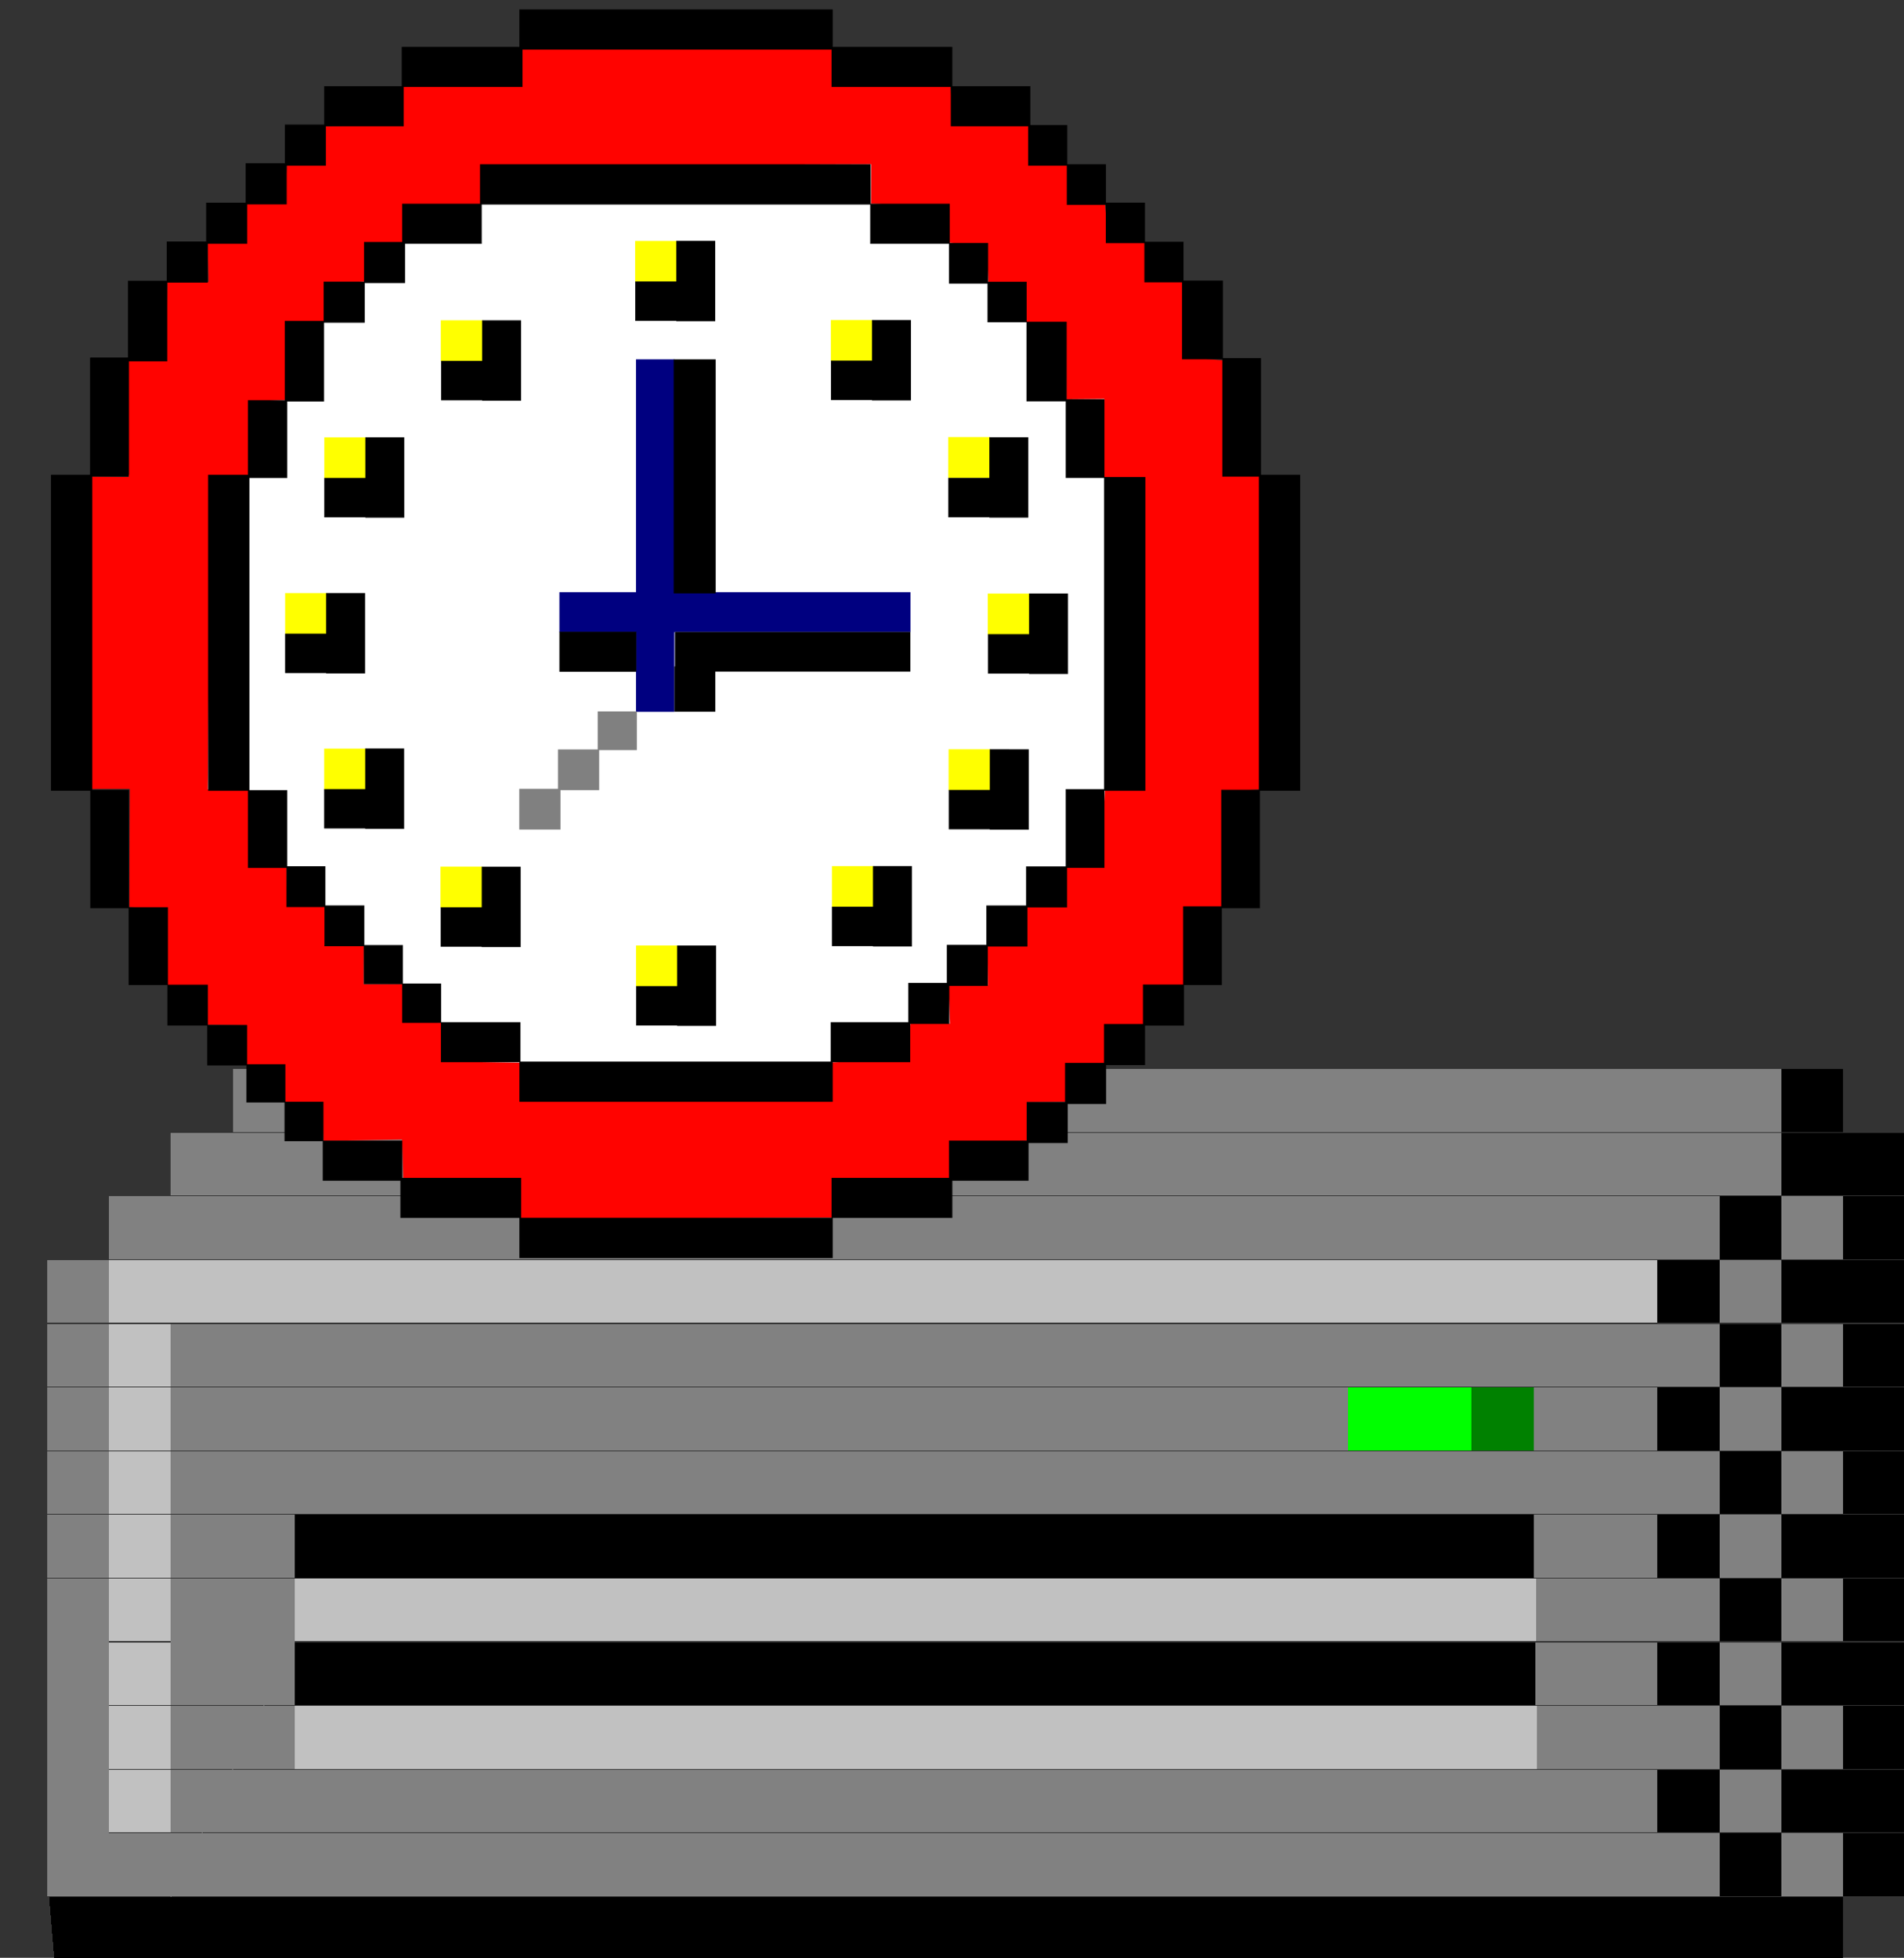 <?xml version="1.0" encoding="UTF-8" standalone="no"?>
<!-- Created with Inkscape (http://www.inkscape.org/) -->

<svg
   width="396.875mm"
   height="407.949mm"
   viewBox="0 0 396.875 407.949"
   version="1.1"
   id="svg5"
   xml:space="preserve"
   sodipodi:docname="kup-00.svg.2024_11_04_13_17_18.0.svg"
   inkscape:version="1.3.2 (091e20ef0f, 2023-11-25)"
   xmlns:inkscape="http://www.inkscape.org/namespaces/inkscape"
   xmlns:sodipodi="http://sodipodi.sourceforge.net/DTD/sodipodi-0.dtd"
   xmlns="http://www.w3.org/2000/svg"
   xmlns:svg="http://www.w3.org/2000/svg"><rect x="0" y="0" width="396.875" height="407.949" fill="#333333" stroke="none"/><sodipodi:namedview
     id="namedview1"
     pagecolor="#ffffff"
     bordercolor="#000000"
     borderopacity="0.25"
     inkscape:showpageshadow="2"
     inkscape:pageopacity="0.0"
     inkscape:pagecheckerboard="0"
     inkscape:deskcolor="#d1d1d1"
     inkscape:document-units="mm"
     inkscape:current-layer="svg5" /><defs
     id="defs2" /><g
     id="layer1"
     transform="matrix(1.041,0,0,1.041,-210.685,-328.224)"><path
       style="color:#000000;fill:#000000;stroke-width:12.574;-inkscape-stroke:none;shape-rendering:crispEdges"
       d="m 249.017,535.56 h 12.402 m 62.012,0 h 62.012 m 62.012,0 h 49.609 m 12.402,0 h 12.402 m 12.402,0 h 24.805 m -322.461,12.748 h 24.805 m 62.012,0 h 62.012 m 62.012,0 h 49.609 m 12.402,0 h 12.402 m 12.402,0 h 24.805 m -334.863,12.748 h 322.461 m 12.402,0 h 12.402 m -359.668,12.748 h 12.402 m 322.461,0 H 559.076 M 211.81,586.553 h 12.402 m 12.402,0 h 310.059 m 12.402,0 h 12.402 m -359.668,12.748 h 12.402 m 12.402,0 h 235.645 m 37.207,0 h 24.805 m 12.402,0 h 12.402 m -347.266,12.748 h 12.402 m 12.402,0 h 310.059 m 12.402,0 h 12.402 m -359.668,12.748 h 12.402 m 12.402,0 h 24.805 m 248.047,0 h 24.805 m 12.402,0 h 12.402 m -347.266,12.748 h 12.402 m 12.402,0 h 24.805 m 248.047,0 h 37.207 m 12.402,0 h 12.402 m -62.012,12.748 h 24.805 m 12.402,0 h 12.402 m -49.609,12.748 h 37.207 m 12.402,0 h 12.402 m -148.828,12.748 h 111.621 m 12.402,0 h 12.402 m -136.426,12.748 h 124.023 m 12.402,0 h 12.402"
       id="path7247"
       sodipodi:nodetypes="cccccccccccccccccccccccccccccccccccccccccccccccccccccccccccccccccccccccccccccccc" /><path
       style="color:#000000;fill:#818181;-inkscape-stroke:none;shape-rendering:crispEdges"
       d="m 249.018,529.273 v 12.574 h 309.956 v -12.574 z m 310.059,12.574 v -12.574 z m -322.461,0.174 v 12.574 h 322.358 v -12.574 z m 322.461,12.574 v -12.574 z m -334.863,0.174 v 12.574 h 322.461 v -12.574 z m 334.863,0 v 12.574 h 12.402 v -12.574 z m -347.266,12.748 v 12.574 h 12.402 v -12.574 z m 334.863,0 v 12.574 h 12.402 v -12.574 z m -334.863,12.748 v 12.574 h 12.402 v -12.574 z m 24.805,0 v 12.574 h 310.059 v -12.574 z m 322.461,0 v 12.574 h 12.402 v -12.574 z m -347.266,12.75 v 12.574 h 12.402 v -12.574 z m 24.805,0 v 12.574 h 235.645 v -12.574 z m 272.852,0 v 12.574 h 24.805 v -12.574 z m 37.207,0 v 12.574 h 12.402 v -12.574 z m -334.863,12.748 v 12.574 h 12.402 v -12.574 z m 24.805,0 v 12.574 h 310.059 v -12.574 z m 322.461,0 v 12.574 h 12.402 v -12.574 z m -347.266,12.748 v 12.574 h 12.402 v -12.574 z m 24.805,0 v 12.574 h 24.805 v -12.574 z m 272.852,0 v 12.574 h 24.805 v -12.574 z m 37.207,0 v 12.574 h 12.402 v -12.574 z m -334.863,12.748 v 63.617 h 12.402 v -63.617 z m 24.805,0 v 63.617 l 24.805,-51.043 v -12.574 z m 272.852,0 v 12.574 h 37.207 v -12.574 z m 49.609,0 v 12.574 h 12.402 v -12.574 z m -322.461,63.791 v -38.469 h 24.805 V 644.008 Z M 509.467,644.008 v 12.574 h 24.805 v -12.574 z m 37.207,0 v 12.574 h 12.402 v -12.574 z m -310.059,12.748 v 12.574 h 24.805 v -12.574 z m 272.852,0 v 12.574 h 37.207 v -12.574 z m 49.609,0 v 12.574 h 12.402 v -12.574 z m -322.461,12.75 v 12.574 h 297.962 v -12.574 z m 297.656,12.574 v -12.574 z m 12.402,-12.574 v 12.574 h 12.402 v -12.574 z m -324.15,12.748 v 12.574 h 324.15 v -12.574 z m 336.552,0 v 12.574 h 12.402 v -12.574 z"
       id="path7249"
       sodipodi:nodetypes="ccccccccccccccccccccccccccccccccccccccccccccccccccccccccccccccccccccccccccccccccccccccccccccccccccccccccccccccccccccccccccccccccccccccccccccccccccccccccccccccccccccccccccccccccccc" /><path
       style="color:#000000;fill:#000000;stroke-width:12.574;shape-rendering:crispEdges"
       d="m 559.076,535.56 h 12.402 m -12.402,12.748 h 24.805 m -37.207,12.748 h 12.402 m 12.402,0 h 12.402 m -49.609,12.748 h 12.402 m 12.402,0 h 24.805 m -37.207,12.748 h 12.402 m 12.402,0 h 12.402 m -49.609,12.748 h 12.402 m 12.402,0 h 24.805 m -37.207,12.748 h 12.402 m 12.402,0 h 12.402 m -49.609,12.748 h 12.402 m 12.402,0 h 24.805 m -37.207,12.748 h 12.402 m 12.402,0 h 12.402 m -49.609,12.748 h 12.402 m 12.402,0 h 24.805 m -37.207,12.748 h 12.402 m 12.402,0 h 12.402 m -49.609,12.748 h 12.402 m 12.402,0 h 24.805 m -37.207,12.748 h 12.402 m 12.402,0 h 12.402"
       id="path7241"
       sodipodi:nodetypes="cccccccccccccccccccccccccccccccccccccccccccccccc" /><path
       style="color:#000000;fill:#000000;shape-rendering:crispEdges"
       d="m 559.076,529.273 v 12.574 h 12.402 v -12.574 z m 0,12.748 v 12.574 h 24.805 v -12.574 z m -12.402,12.748 v 12.574 h 12.402 v -12.574 z m 24.805,0 v 12.574 h 12.402 v -12.574 z m -37.207,12.748 v 12.574 h 12.402 v -12.574 z m 24.805,0 v 12.574 h 24.805 v -12.574 z m -12.402,12.748 v 12.574 h 12.402 v -12.574 z m 24.805,0 v 12.574 h 12.402 v -12.574 z m -37.207,12.75 v 12.574 h 12.402 v -12.574 z m 24.805,0 v 12.574 h 24.805 v -12.574 z m -12.402,12.748 v 12.574 h 12.402 v -12.574 z m 24.805,0 v 12.574 h 12.402 v -12.574 z m -310.059,12.748 v 12.574 H 509.467 v -12.574 z m 272.852,0 v 12.574 h 12.402 v -12.574 z m 24.805,0 v 12.574 h 24.805 v -12.574 z m -49.309,25.322 c -173.633,-254.881 -173.633,-254.881 0,0 z m 36.907,-12.574 v 12.574 h 12.402 v -12.574 z m 24.805,0 v 12.574 h 12.402 v -12.574 z m -310.059,12.748 v 12.574 h 248.347 v -12.574 z m 272.852,0 v 12.574 h 12.402 v -12.574 z m 24.805,0 v 12.574 h 24.805 v -12.574 z m -12.402,12.748 v 12.574 h 12.402 v -12.574 z m 24.805,0 v 12.574 h 12.402 v -12.574 z m -37.207,12.75 v 12.574 h 12.402 v -12.574 z m 24.805,0 v 12.574 h 24.805 v -12.574 z m -148.828,25.322 c -223.243,-305.875 -223.243,-305.875 0,0 z m 136.426,-12.574 v 12.574 h 12.402 v -12.574 z m 24.805,0 v 12.574 h 12.402 v -12.574 z m -359.27,12.748 1.067,12.574 h 358.203 v -12.574 z"
       id="path7243"
       sodipodi:nodetypes="ccccccccccccccccccccccccccccccccccccccccccccccccccccccccccccccccccccccccccccccccccccccccccccccccccccccccccccccccccccccccccccccccccccccccccc" /><path
       style="color:#000000;fill:#000000;stroke-width:12.574;shape-rendering:crispEdges"
       d="m 224.212,573.805 h 310.059 m -310.059,12.748 h 12.402 m -12.402,12.748 h 12.402 m -12.402,12.748 h 12.402 m -12.402,12.748 h 12.402 m -12.402,12.748 h 12.402 m 24.805,0 H 360.638 m 37.207,0 h 111.621 m -285.254,12.748 h 12.402"
       id="path7229"
       sodipodi:nodetypes="cccccccccccccccccc" /><path
       style="color:#000000;fill:#c1c1c1;shape-rendering:crispEdges"
       d="m 224.213,567.518 v 12.574 h 310.059 v -12.574 z m 0,12.748 v 12.574 h 12.402 v -12.574 z m 0,12.75 v 12.574 h 12.402 v -12.574 z m 0,12.748 v 12.574 h 12.402 v -12.574 z m 0,12.748 v 12.574 h 12.402 v -12.574 z m 0,12.748 v 12.574 h 12.402 v -12.574 z m 37.207,0 v 12.574 h 248.627 v -12.574 z m -37.207,12.748 v 12.574 h 12.402 v -12.574 z m 0,12.748 v 12.574 h 12.402 v -12.574 z m 37.207,0 v 12.574 h 248.761 v -12.574 z m -37.207,12.75 v 12.574 h 12.402 v -12.574 z"
       id="path7231"
       sodipodi:nodetypes="ccccccccccccccccccccccccccccccccccccccccccccccccccccccc" /><path
       style="color:#000000;fill:#000000;stroke-width:12.574;shape-rendering:crispEdges"
       d="m 298.626,510.063 h 12.402"
       id="path7217" /><path
       style="color:#000000;fill:#000000;stroke-width:12.574;shape-rendering:crispEdges"
       d="m 273.822,522.811 h 12.402"
       id="path7211" /><path
       style="color:#000000;fill:#000000;stroke-width:12.574;shape-rendering:crispEdges"
       d="m 472.259,599.302 h 24.805"
       id="path7193" /><path
       style="color:#000000;fill:#00ff00;shape-rendering:crispEdges"
       d="m 472.26,593.016 v 12.574 h 24.805 v -12.574 z"
       id="path7195" /><path
       style="color:#000000;fill:#000000;stroke-width:12.574;shape-rendering:crispEdges"
       d="m 497.064,599.302 h 12.402"
       id="path7187" /><path
       style="color:#000000;fill:#008100;shape-rendering:crispEdges"
       d="m 497.064,593.016 v 12.574 h 12.402 v -12.574 z"
       id="path7189" /></g><g
     id="path1"
     transform="matrix(1.041,0,0,1.041,6.251,-0.107)"><path
       style="color:#000000;display:inline;fill:#ffffff;stroke-linecap:square;-inkscape-stroke:none"
       d="M 231.455,124.681 A 101.696,101.696 0 0 1 129.759,226.377 101.696,101.696 0 0 1 28.063,124.681 101.696,101.696 0 0 1 129.759,22.985 101.696,101.696 0 0 1 231.455,124.681 Z"
       id="path2"
       inkscape:label="white" /><path
       style="color:#000000;fill:#ff0300;fill-opacity:1;stroke-linecap:square;-inkscape-stroke:none"
       d="m 98.12,9.562 -0.173,7.422 -23.265,0.31 -0.062,7.752 -15.538,0.303 0.017,7.787 -7.675,0.016 -0.393,7.521 -7.827,0.316 0.062,7.854 -7.68,-0.13 0.143,7.799 -8.246,-0.068 -0.294,15.737 -7.469,-0.164 0.024,23.556 -7.522,-0.066 -0.003,62.518 7.765,-0.005 -0.107,23.652 7.481,0.359 0.185,15.265 7.963,0.116 0.028,7.779 7.896,0.139 -0.176,7.893 7.691,0.106 0.11,7.383 7.422,0.282 0.254,7.479 15.751,-0.285 0.274,8.037 23.215,-0.079 0.121,7.964 62.553,-0.281 0.296,-7.585 23.289,0.064 0.556,-6.997 14.863,-0.893 -0.079,-7.681 7.865,-0.083 0.337,-7.367 7.538,-0.37 0.276,-7.388 7.568,-0.404 0.117,-7.591 7.768,-0.206 0.238,-15.24 7.603,-0.341 0.215,-23.222 7.551,-0.431 -0.127,-62.751 -7.261,0.041 -0.457,-23.158 -7.639,-0.668 -0.277,-15.003 -7.034,-0.616 -0.677,-7.317 -7.2,-0.165 -0.752,-7.731 -7.166,-0.084 -0.431,-7.522 -7.116,-0.349 -0.472,-7.758 -15.133,-0.012 -0.598,-7.973 -23.39,0.1 -0.153,-7.456 z m 85.561,31.845 0.313,7.293 7.652,0.4 0.211,7.459 7.524,0.273 0.146,7.789 7.959,0.232 0.021,15.154 7.618,-0.066 -0.133,15.769 7.82,0.394 -0.097,61.85 -7.483,0.139 -0.72,15.286 -7.049,0.199 -0.218,7.83 -7.658,0.134 -0.266,7.724 -7.561,-0.093 0.058,8.162 -7.924,-0.293 0.31,7.976 -7.913,-0.037 -0.99,7.071 -14.734,0.702 -0.568,6.916 -61.805,0.872 -0.103,-7.733 -15.654,-0.249 -0.069,-7.791 -7.698,-0.086 0.021,-7.649 -7.846,0.053 0.033,-7.729 -7.87,-0.062 0.031,-7.835 -7.512,0.104 -0.09,-7.976 -7.64,0.138 0.011,-15.512 -8.206,-0.127 0.596,-62.606 7.659,-0.24 0.174,-14.735 7.16,-0.36 0.083,-15.496 8.157,-0.195 -0.258,-7.59 7.773,-0.39 0.194,-7.704 7.643,0.15 -0.044,-7.884 15.662,-0.034 0.012,-7.754 78.044,-0.257 -0.038,7.905 z"
       id="path3"
       sodipodi:nodetypes="cccccccccccccccccccccccccccccccccccccccccccccccccccccccccccccccccccccccccccccccccccccccccccccccccccccccccccccccccccccccccccccc"
       inkscape:label="red" /><path
       id="rect3"
       style="fill:#ffff00;fill-opacity:1;stroke:none;stroke-width:0.6;stroke-linecap:square;stroke-dasharray:none;stroke-opacity:1"
       d="m 121.17,48.333 v 8.219 h 8.419 v -8.219 z m 39.181,15.826 v 8.219 h 8.419 v -8.219 z m -78.099,0.052 v 8.219 h 8.419 v -8.219 z M 183.861,87.588 v 8.219 h 8.419 v -8.219 z m -124.93,0.069 v 8.219 h 8.419 v -8.219 z m -7.843,31.165 v 8.219 h 8.419 v -8.219 z m 140.693,0.097 v 8.218 h 8.419 v -8.218 z m -132.875,31.034 v 8.219 h 8.419 v -8.219 z m 125.029,0.126 v 8.219 h 8.419 v -8.219 z m -23.357,23.389 v 8.219 h 8.419 v -8.219 z m -78.389,0.1 v 8.219 h 8.419 v -8.219 z m 39.158,15.79 v 8.219 h 8.419 v -8.219 z"
       inkscape:label="yellow" /><path
       id="rect4"
       style="display:inline;fill:#000080;fill-opacity:1;stroke:none;stroke-width:0.6;stroke-linecap:square;stroke-dasharray:none;stroke-opacity:1"
       d="M 121.34,72.029 V 118.634 h -15.334 v 8.018 h 15.334 v 15.936 h 7.684 v -15.963 h 47.281 v -7.991 h -47.281 V 72.029 Z"
       sodipodi:nodetypes="ccccccccccccc"
       inkscape:label="blue" /><path
       id="rect5"
       style="fill:#808080;fill-opacity:1;stroke:none;stroke-width:0.6;stroke-linecap:square;stroke-dasharray:none;stroke-opacity:1"
       d="m 113.676,142.497 v 7.617 h -7.956 v 7.884 h -7.751 v 8.149 h 8.249 v -7.884 h 7.75 v -8.018 h 7.55 v -7.748 z"
       inkscape:label="gray" /><path
       id="rect7"
       style="fill:#000000;fill-opacity:1;stroke:none;stroke-width:0.6;stroke-linecap:square;stroke-dasharray:none;stroke-opacity:1"
       d="M 97.99,1.98 V 9.488 H 74.435 V 17.36 H 58.908 v 7.681 H 51.027 v 7.748 h -7.843 v 7.89 h -7.914 v 7.766 h -7.888 v 7.853 H 19.615 V 71.667 h -7.544 v 0.095 h -0.044 V 95.137 H 4.2 v 63.235 h 7.871 v 23.525 h 7.679 v 15.372 h 7.761 v 8.116 h 7.963 v 7.985 h 7.864 v 7.418 h 7.625 v 7.733 h 7.655 v 7.911 h 15.548 v 7.452 h 23.823 v 8.038 h 62.744 v -8.038 h 23.949 v -7.452 h 15.26 v -7.533 h 7.847 v -7.818 h 7.684 v -7.786 h 7.794 v -7.901 h 7.801 v -8.125 h 7.579 v -15.372 h 7.63 v -23.525 h 8.053 V 95.137 h -7.841 V 71.785 h -7.63 V 56.265 h -7.885 v -7.773 h -7.719 v -7.837 h -7.81 v -7.676 h -7.748 v -7.843 h -7.392 V 17.36 H 184.683 V 9.488 H 160.734 V 1.98 Z m 0.632,8.055 h 61.873 v 7.471 h 23.88 v 7.872 h 15.48 v 7.884 h 7.748 v 7.843 h 7.81 v 7.676 h 7.719 v 7.837 h 7.551 v 15.406 h 8.056 v 23.482 h 7.318 v 62.671 h -7.531 v 23.333 h -7.63 v 15.665 h -8.047 v 7.901 h -7.801 v 7.786 h -7.794 v 7.818 h -7.684 v 7.733 h -15.559 v 7.452 h -23.517 v 8.001 H 98.355 v -8.001 H 74.549 v -7.452 H 58.759 v -7.775 h -7.625 v -7.52 h -7.654 v -7.843 h -7.87 v -8.079 h -7.99 v -15.497 h -7.798 V 158.177 H 12.473 V 95.482 h 7.305 v -0.331 h 0.044 V 72.436 h 7.663 V 56.667 h 8.117 v -7.766 h 7.888 v -7.89 h 7.914 v -7.748 h 7.843 V 25.378 H 74.839 V 17.506 H 98.622 Z M 90.106,32.983 v 7.897 H 74.527 v 7.661 h -7.647 v 7.938 h -8.08 v 7.853 h -7.79 v 15.875 h -7.371 v 14.931 h -7.973 v 63.235 h 7.973 v 15.456 h 7.718 v 7.837 h 7.607 v 7.843 h 7.856 v 7.585 h 7.707 v 7.756 h 7.75 v 7.869 h 15.712 v 7.926 h 62.744 v -7.926 h 15.518 v -7.655 h 7.83 v -7.617 h 7.717 v -7.884 h 7.918 v -7.818 h 7.951 v -7.926 h 7.473 v -15.446 h 8.195 V 95.586 h -8.195 V 80.006 h -7.559 V 64.508 h -8.011 v -8.014 h -7.717 v -7.751 h -7.684 V 40.88 H 168.351 V 32.983 Z m 0.352,8.055 h 77.781 v 7.859 h 15.772 v 7.971 h 7.717 v 7.75 h 7.803 V 80.434 h 7.861 v 15.332 h 7.673 v 62.293 h -7.673 v 15.466 h -7.941 v 7.818 h -7.951 v 7.884 h -7.918 v 7.617 h -7.717 v 7.856 h -15.542 v 7.888 H 98.209 v -7.888 H 82.324 v -7.732 h -7.655 v -7.696 h -7.725 v -7.938 h -7.79 v -7.843 H 51.511 V 158.258 H 43.94 V 95.776 h 7.571 V 80.468 h 7.37 V 64.699 h 8.141 v -7.938 h 8.079 v -7.864 h 15.357 z m 38.952,7.272 v 8.126 h -8.221 v 7.89 h 8.221 v 0.071 h 7.796 V 48.31 Z m 39.191,15.847 v 8.126 h -8.221 v 7.89 h 8.221 v 0.071 h 7.796 V 64.157 Z m -78.061,0.051 v 8.126 h -8.221 v 7.89 h 8.221 v 0.071 h 7.796 v -16.087 z m 38.35,7.819 v 46.846 h 8.41 V 72.027 Z m 63.208,15.607 v 8.126 h -8.221 v 7.89 h 8.221 v 0.071 h 7.796 V 87.634 Z m -124.954,0.009 v 8.126 h -8.221 v 7.89 h 8.221 v 0.071 h 7.796 V 87.643 Z M 59.3,118.817 v 8.126 h -8.221 v 7.89 h 8.221 v 0.071 h 7.796 v -16.087 z m 140.749,0.094 v 8.126 h -8.221 v 7.89 h 8.221 v 0.071 h 7.796 v -16.087 z m -94.043,7.641 v 8.018 h 15.401 v -8.018 z m 23.144,0.046 v 6.902 h -0.126 v 9.071 h 8.202 v -8.036 h 39.052 v -7.938 z m -62.03,23.33 v 8.126 h -8.221 v 7.89 h 8.221 v 0.071 h 7.796 v -16.087 z m 125.067,0.156 v 8.126 h -8.221 v 7.89 h 8.221 v 0.071 h 7.796 V 150.085 Z M 168.796,173.467 v 8.126 h -8.221 v 7.89 h 8.221 v 0.071 h 7.796 V 173.467 Z m -78.341,0.119 v 8.126 h -8.221 v 7.89 h 8.221 v 0.071 h 7.796 V 173.586 Z m 39.13,15.772 v 8.126 h -8.221 v 7.89 h 8.221 v 0.071 h 7.796 V 189.358 Z"
       inkscape:label="black" /></g></svg>
